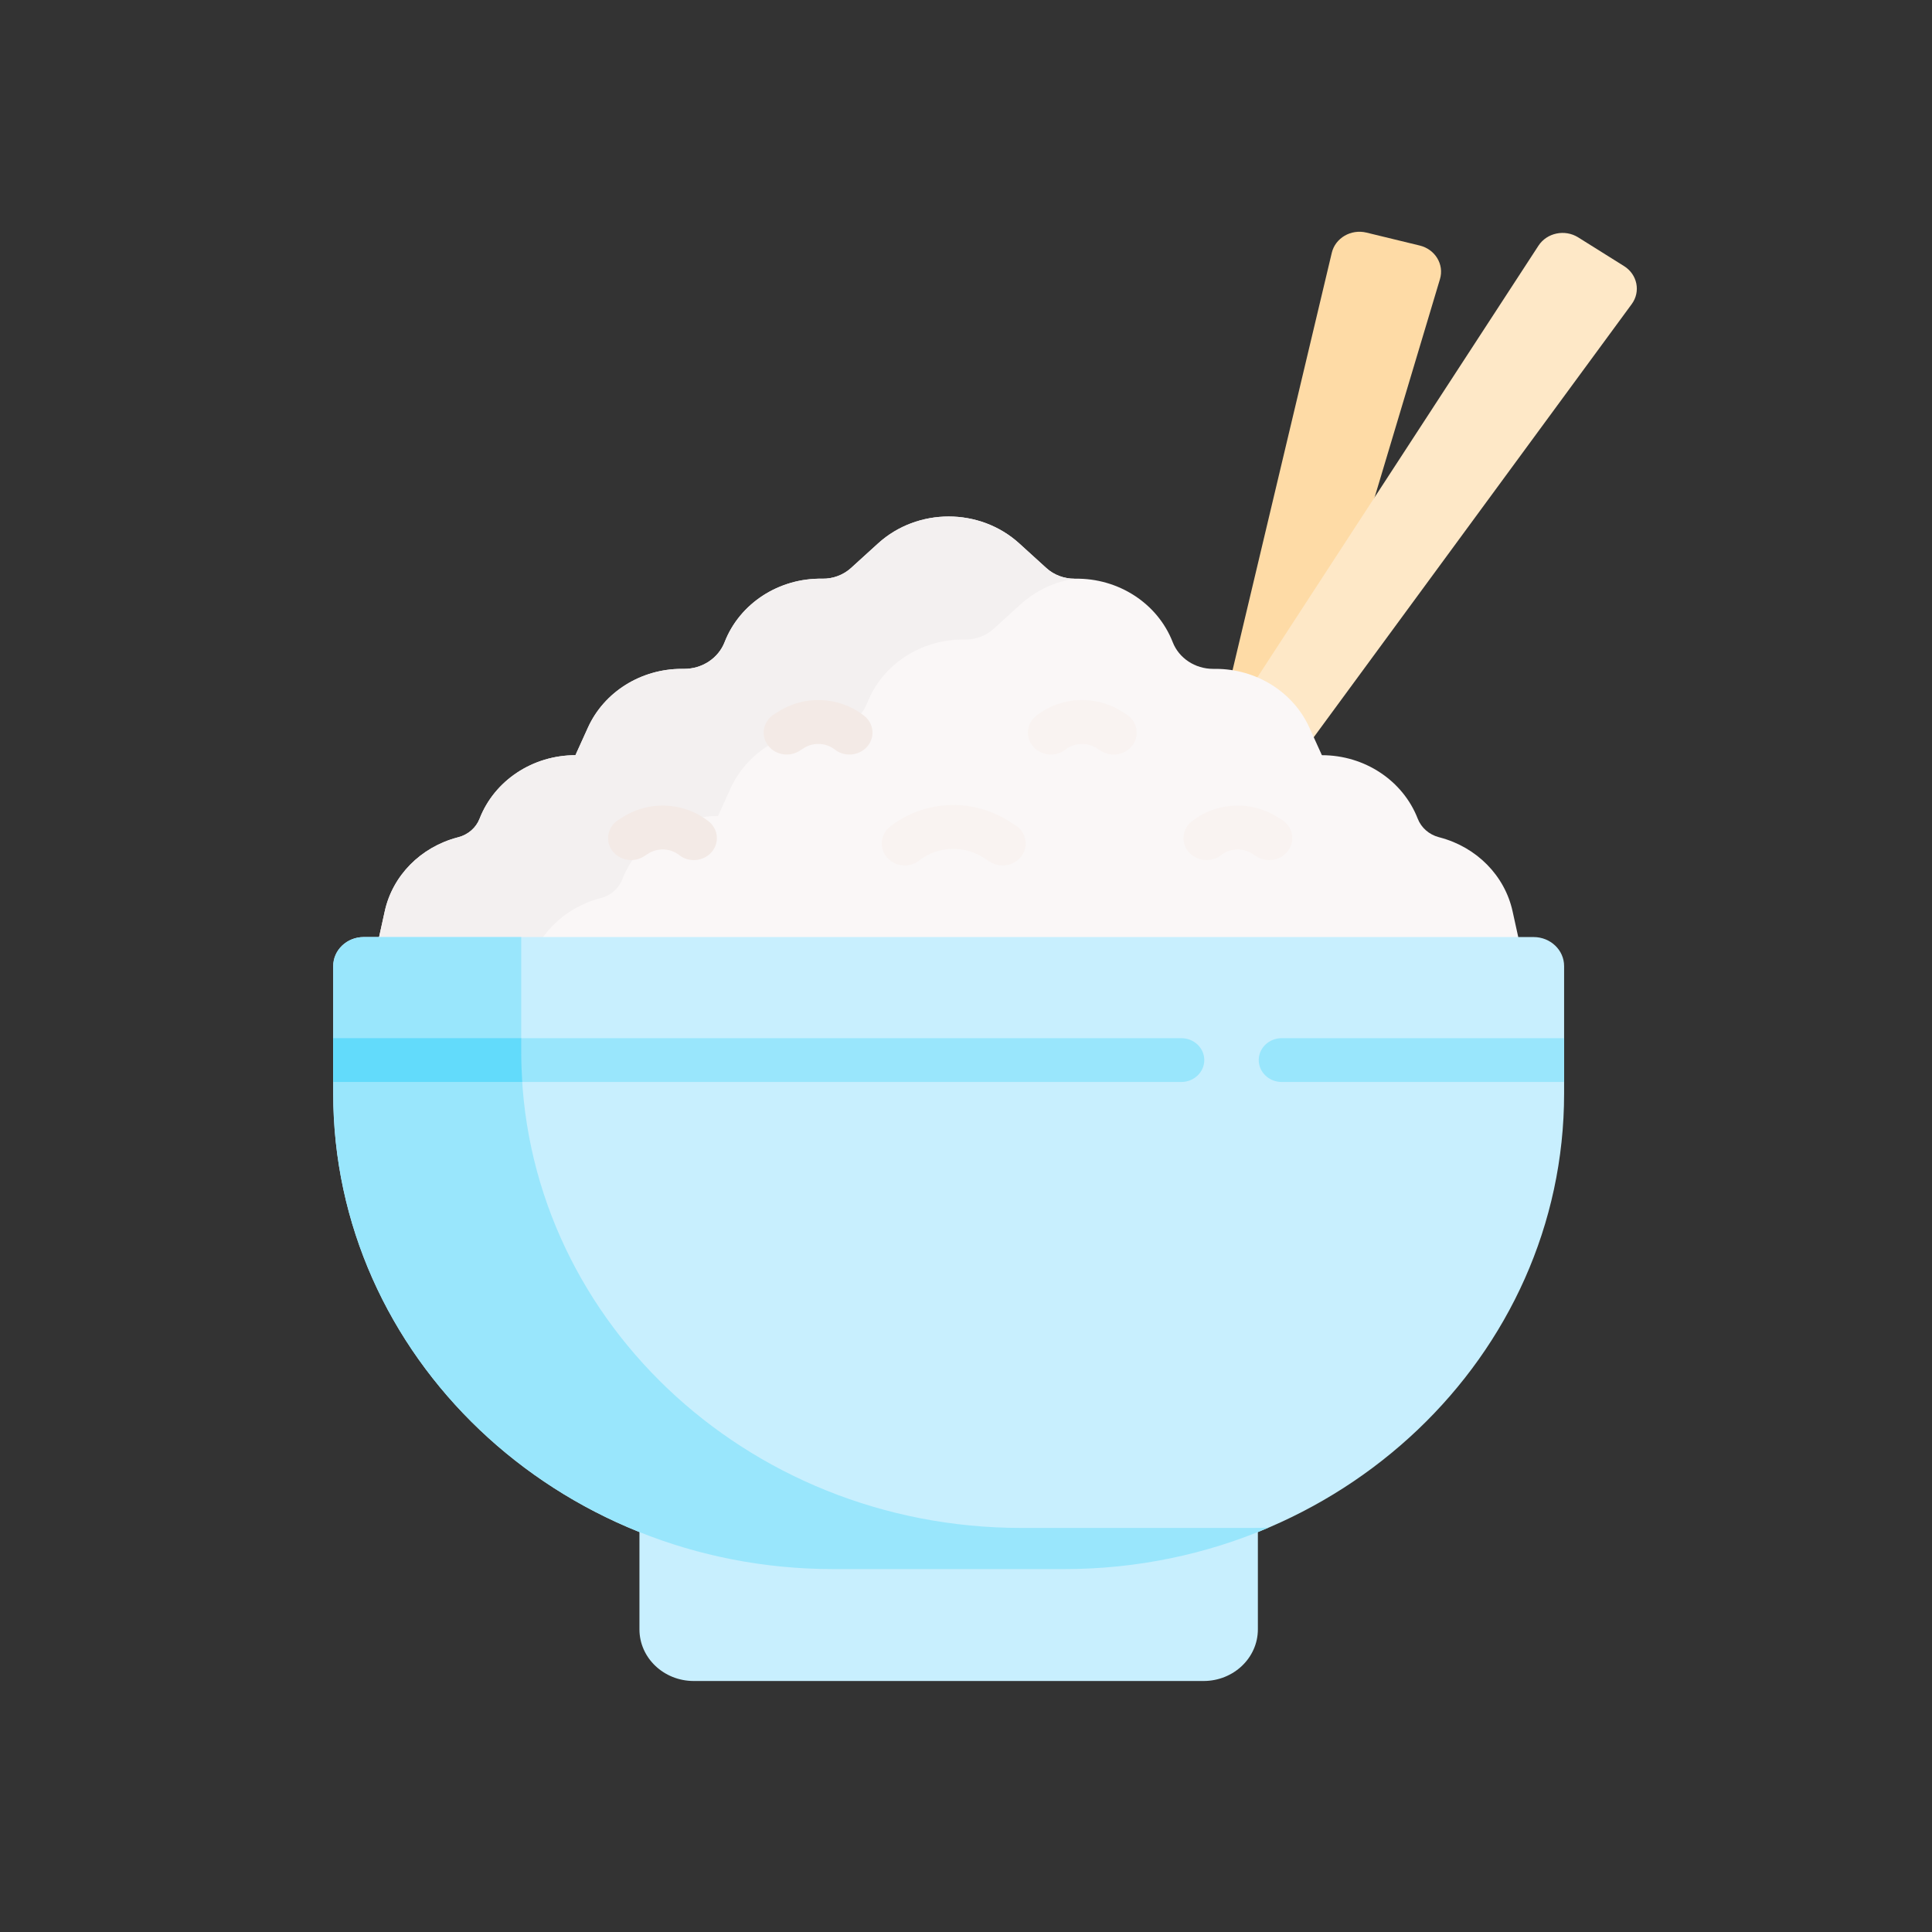 <svg height="512" viewBox="0 0 496.108 496.108" width="512" xmlns="http://www.w3.org/2000/svg"><rect x="0" y="0" width="496.108" height="496.108" fill="#333333" stroke="none"/><path d="M352.996 127.671l16.767-56.009c1.123-3.753-1.23-7.649-5.205-8.614l-13.667-3.319c-3.975-.966-8.003 1.38-8.909 5.186l-25.485 107.198-12.586 54.092h13.965z" fill="#fedba6"/><path d="M337.35 189.31l81.649-111.222c2.349-3.199 1.458-7.612-1.968-9.758l-11.782-7.379c-3.427-2.145-8.039-1.178-10.199 2.14l-72.188 110.857-34.431 58.361 15.48 5.508z" fill="#fee8c7"/><path d="M389.864 240.625l-1.463-6.643c-2.008-9.123-9.191-16.422-18.629-18.927l-.308-.082c-2.499-.663-4.512-2.427-5.411-4.742-3.807-9.801-13.628-16.309-24.612-16.309l-3.216-7.094c-4.148-9.15-13.619-15.075-24.093-15.075h-.634c-4.626 0-8.762-2.739-10.368-6.865-3.873-9.947-13.931-16.48-25.078-16.288-2.74.047-5.389-.937-7.37-2.738l-6.956-6.322c-10.141-9.216-26.108-9.216-36.248 0l-6.956 6.322c-1.981 1.801-4.63 2.784-7.37 2.738-11.148-.192-21.206 6.341-25.078 16.288-1.606 4.126-5.743 6.865-10.368 6.865h-.635c-10.473 0-19.944 5.926-24.092 15.075l-3.216 7.094c-10.984 0-20.805 6.508-24.612 16.309-.9 2.315-2.912 4.079-5.411 4.742l-.308.082c-9.437 2.505-16.621 9.804-18.629 18.927l-1.463 6.643v37.214h292.525v-37.214z" fill="#faf7f7"/><path d="M133.96 256.245l1.463-6.643c2.008-9.123 9.191-16.422 18.629-18.927l.308-.082c2.499-.663 4.512-2.427 5.411-4.742 3.807-9.801 13.628-16.31 24.612-16.31l3.216-7.093c4.148-9.15 13.619-15.075 24.092-15.075h.635c4.626 0 8.762-2.739 10.368-6.865 3.872-9.947 13.93-16.48 25.078-16.288 2.74.047 5.389-.937 7.37-2.738l6.956-6.322c3.946-3.586 8.796-5.764 13.82-6.559-2.685.008-5.293-.973-7.237-2.74l-6.956-6.321c-10.141-9.216-26.107-9.216-36.249 0l-6.955 6.321c-1.982 1.801-4.63 2.785-7.37 2.738-11.148-.191-21.206 6.342-25.079 16.288-1.606 4.127-5.742 6.865-10.367 6.865h-.635c-10.474 0-19.944 5.926-24.093 15.075l-3.216 7.094c-10.984 0-20.804 6.508-24.612 16.309-.9 2.315-2.912 4.079-5.411 4.742l-.308.082c-9.437 2.506-16.621 9.804-18.629 18.927l-1.463 6.643v37.214h36.621v-21.593z" fill="#f3f0f0"/><path d="M323.003 418.387c0 7.327-6.243 13.267-13.945 13.267H178.145c-7.702 0-13.945-5.94-13.945-13.267v-66.953h158.804v66.953z" fill="#c8effe"/><path d="M401.639 248.077v32.713c0 67.451-57.474 122.128-128.375 122.128h-59.326c-70.902 0-128.375-54.677-128.375-122.128v-32.713c0-4.118 3.508-7.456 7.83-7.456h300.416c4.321 0 7.83 3.338 7.83 7.456z" fill="#c8effe"/><path d="M303.327 266.586H125.912v11.252h177.415c3.266 0 5.914-2.52 5.914-5.626s-2.648-5.626-5.914-5.626z" fill="#99e6fc"/><path d="M321.547 392.35h-59.326c-70.901 0-128.375-54.676-128.375-122.128v-29.601H93.392c-4.32 0-7.83 3.338-7.83 7.456v32.713c0 67.451 57.474 122.128 128.376 122.128h59.326c18.695 0 36.454-3.805 52.475-10.64-1.392.043-2.788.072-4.192.072z" fill="#99e6fc"/><path d="M257.456 222.233a6.107 6.107 0 01-3.27-.942l-1.737-1.099c-5.075-3.212-11.655-2.903-16.374.769-2.528 1.967-6.253 1.613-8.321-.792-2.069-2.404-1.696-5.949.831-7.916 8.765-6.822 20.988-7.396 30.415-1.43l1.737 1.1c2.72 1.72 3.457 5.213 1.648 7.8-1.14 1.628-3.016 2.51-4.929 2.51zm28.509-28.48a6.107 6.107 0 01-3.27-.942l-1.113-.704a6.95 6.95 0 00-7.97.374c-2.527 1.967-6.252 1.613-8.321-.792-2.069-2.405-1.696-5.95.832-7.917 6.342-4.937 15.188-5.353 22.01-1.034l1.113.704c2.72 1.72 3.457 5.213 1.649 7.8-1.14 1.63-3.017 2.511-4.93 2.511zm39.956 27.1a6.104 6.104 0 01-3.269-.942l-1.112-.704c-2.472-1.565-5.674-1.414-7.97.374-2.527 1.967-6.253 1.612-8.322-.792s-1.695-5.949.832-7.917c6.342-4.937 15.187-5.352 22.011-1.033l1.112.703c2.72 1.721 3.458 5.213 1.65 7.8-1.14 1.63-3.019 2.51-4.932 2.51z" fill="#f9f3f1"/><path d="M202.026 193.753c-1.913 0-3.79-.881-4.93-2.51-1.808-2.588-1.07-6.08 1.65-7.8l1.113-.705c6.822-4.318 15.667-3.902 22.01 1.035 2.527 1.967 2.9 5.512.832 7.916-2.068 2.406-5.794 2.76-8.322.793-2.297-1.788-5.5-1.938-7.97-.375l-1.113.704a6.109 6.109 0 01-3.27.942zm-39.957 27.1c-1.914 0-3.79-.882-4.93-2.512-1.809-2.587-1.07-6.079 1.65-7.8l1.112-.703c6.822-4.317 15.668-3.903 22.01 1.034 2.527 1.968 2.9 5.513.831 7.917-2.069 2.405-5.794 2.76-8.321.792-2.296-1.788-5.499-1.938-7.969-.375l-1.114.705a6.096 6.096 0 01-3.27.942z" fill="#f3eae6"/><path d="M401.639 266.586h-72.502c-3.265 0-5.913 2.519-5.913 5.626s2.648 5.626 5.913 5.626h72.502z" fill="#99e6fc"/><path d="M133.847 270.223v-3.637H85.563v11.252h48.539c-.162-2.52-.255-5.056-.255-7.615z" fill="#62dbfb"/></svg>